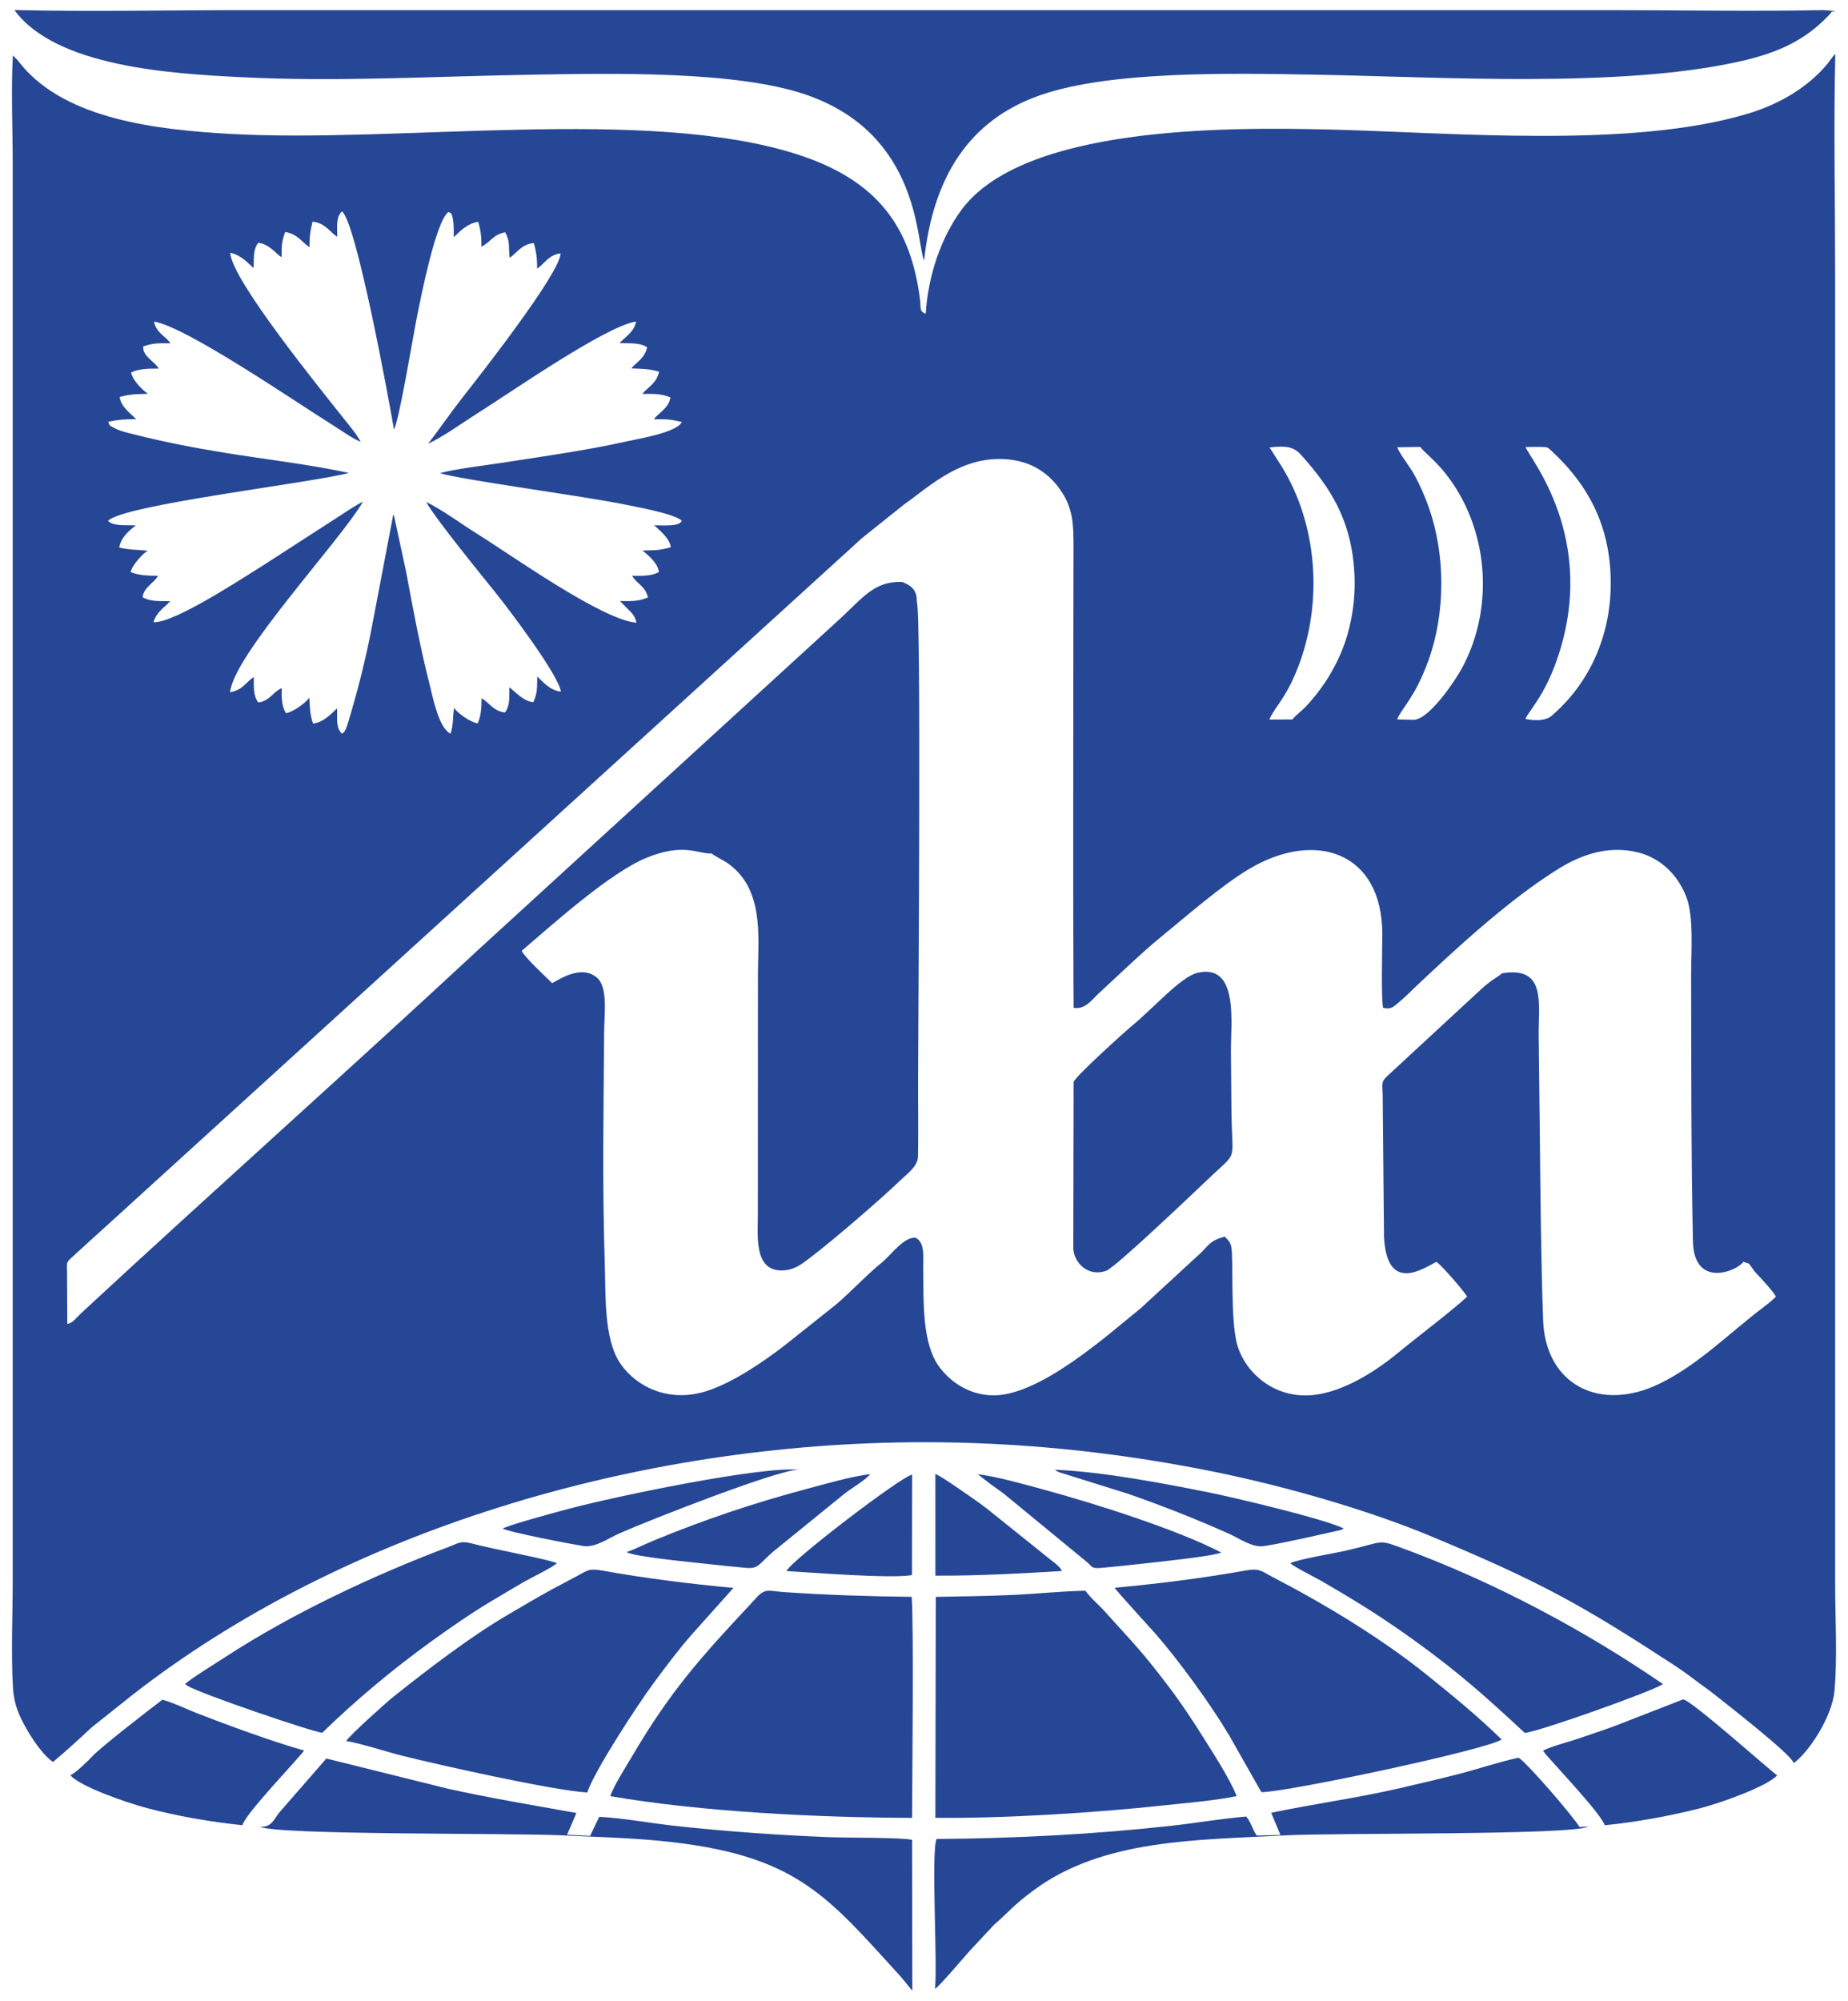 <svg xmlns="http://www.w3.org/2000/svg" width="295.673" height="320" viewBox="0 0 7823.02 8466.66" shape-rendering="geometricPrecision" text-rendering="geometricPrecision" image-rendering="optimizeQuality" fill-rule="evenodd" clip-rule="evenodd"><defs><style>.fil0{fill:#264796}</style></defs><g id="Слой_x0020_1"><path class="fil0" d="M54.54 234.62c-8.17 146.17-.71 311.15-.71 459.6v5991.42c0 147.76-7.62 312.79 1.25 458.42 4.36 71.82 27.83 120.86 59.3 175.7 27.06 47.21 73.52 113.47 110.22 136.25 52.66-43.98 108.26-94.75 162.54-145.42l171.92-137c887.88-693.18 2137.06-1070.02 3350.31-1070.56 404.17-.2 787.68 39.96 1166.8 112.47 328.42 62.78 700.51 168.37 981.71 285.54 470.32 196.01 639.94 292.21 1023.36 541.57 31.47 20.54 60.94 41.39 90.67 64.18 31.37 24.06 59.52 42.53 88.71 65.9 62.56 50.14 322.15 251.26 332.6 288.24 63.23-45.12 162.12-194.92 172.4-304.11 13.07-138.28 2.94-316.52 2.94-459.42V1158.41c0-307.99-6.69-622.66.66-929.61-15.09 13.65-22.65 29.09-36.04 44.82-82.89 97.39-199.85 166.88-333.27 207.18-497.22 149.85-1260.62 79.12-1782.89 67.05-435.75-10.17-1285.62-12.95-1546.73 340.05-86.32 116.79-141.09 276.81-151.54 439.31-27.62-7.69-20.05-26.26-23.75-56.53-37.85-306.29-176.44-507.27-520.43-617.6-635.75-203.8-1685.58-45.72-2403.46-86.66-303.91-17.33-688.9-60.26-880.47-291.36l-15.95-20.49-20.15-19.95zM6961 3615.01c85.06 31.77 145.13 96.89 177.53 180.28 32.61 84.08 20.26 231.78 20.41 329.31.82 374.1-.21 754.25 7.63 1128 4.2 202.16 187.76 125.77 213.51 86.91l24.24 8.19 23.96 33.4c22.65 24.32 80.27 84.82 89.41 106.26-24.39 23.29-32.29 29.04-57 47.85-141.27 107.16-272.17 240.58-435.05 319.95-251.69 122.79-483.28 5.41-493.19-267.93-9.7-266.73-11.22-536.85-14.21-804.67-1.58-133.37-3.32-266.58-4.63-399.46-1.36-134.9 34.25-296.57-155.53-264.25-30.27 26-37.13 18.71-110.05 87.56l-374.21 346.09c-29.84 27.1-21.02 36.28-20.53 83.19l5.5 599.09c13.07 248.22 176.87 125.03 222.17 105.13 27.39 19.65 123.89 132.96 129.61 147.45-56.96 53.91-224.14 180.83-293.46 238.3-71.06 58.82-217.27 163.89-359.78 177.84-165.11 16.13-285.89-96.44-319.43-211.34-31.15-106.61-15.03-368.54-25.87-416.88-5.23-22.84-13.6-26.61-26.95-42.34-58.32 14.79-66.6 33.45-97.79 65.32l-259.64 238.99c-129.83 103.68-432.16 379.4-634.85 367.24-105.47-6.35-176.53-66.55-216.34-120.01-74.71-100.61-65.95-278.5-68.33-414.55-.94-48.54 9.19-107.85-30.33-131.38-48.03-9.98-110.22 76.68-142.3 102.04-60.55 47.95-144.15 136.85-199.52 182.31l-216.9 172.44c-77.76 59.6-208.51 152.37-325.85 190.59-166.52 54.3-306.2-22.68-369.41-119.42-68.46-104.58-59.32-289.07-63.83-426.6-10.51-318.66-4.85-660.05-2.4-980.34.44-66.3 16.45-180.56-29.29-221.27-70.63-62.64-173.87 15.98-191.19 21.85-27.28-27.45-116.6-109.2-128.68-136.51 138.1-118.32 377.76-333.63 531.58-395.08 156.84-62.73 211.67-14.75 272.88-16.78l3.87 3.13 3.91 2.93 52.17 29.98c162.93 106.26 136.84 314.44 135.75 465.12l-.37 1016.16c.86 92.02-19.82 242.92 95.61 246.99 58.43 2.03 96.23-31.73 126.89-54.85 92.74-69.84 298.03-246.69 381.77-327.44 24.95-24.07 72.71-57.77 73.58-99.22 2.13-110.93 0-224 .37-335.23.82-271.65 14.11-1985.08-5.44-2012.23 1.75-49.19-22.27-69.34-61.91-84.57-119.15-4.72-168.54 69.68-264.93 157.58L2029.55 4014.61c-518.9 482.6-1148.34 1044.12-1688.42 1544.67-16.23 15.05-33.32 40.6-56.2 42.88l-1.09-220.81c-.44-36.74-4.62-37.53 17.54-57.93 57.34-52.86 110.32-100.26 167.78-152.58l3179.48-2893.38 178.45-142.7c104.12-72.32 251.37-219.93 461.18-188.06 93.71 14.39 155.68 64.62 196.25 120.46 57.99 80.21 60.07 145.88 59.95 254.28-.27 203.65-.92 407.1-.87 610.8.12 409.14-1.24 818.52.72 1227.61l.64 104.87c47.98 9.48 79.84-36.67 104.13-59.06 76.83-70.83 186.88-176.65 261.48-237.4 112.84-91.93 256.59-218.94 376.84-290.77 279.77-166.97 564.52-73.59 564.24 276.82 0 49.18-5.71 282.86 3.77 310.86 34.41 6.21 38 .5 78.19-33.9 20.64-17.73 36.98-34.99 57.01-53.86 175.41-165.68 401.77-374.54 608.97-502.2 98.35-60.55 223.32-105.97 361.41-60.2zm-5148.4-1737.3c64.91-30.28 146.71-89.79 210.79-130.1 137.33-86.3 542.92-369.08 669.41-386.95-8.17 42.4-43.34 64.24-70.29 90.54 43.07 3.33 84.07-3.18 116.86 18.36-8.77 45.18-45.64 63.93-67.04 89.3 52.93 2.13 70.35 1.58 117.67 13.65-10.07 50.28-49.22 66.71-70.84 94.55 45.26-.69 81.51-1.54 119.04 14.88-7.73 46.26-50.31 64.83-70.09 92.14 53.16-.7 71.56.49 118.34 11.55-22 44.98-183.95 71.09-229.97 81.4-173.71 39.07-353.25 63.59-530.5 91.24-77.32 12.1-192.44 24.71-263.82 43.98 92.13 28.53 615.61 98.01 782.73 132.71 44.44 9.28 209.43 38.17 241.94 68.99l-3.71 3.14c-7.41 22.43-95.3 15.23-113.59 15.57 20.47 20.85 64.14 51.68 70.3 92.97-50.1 14.04-64.31 12.46-120.45 14.04 20.21 15.39 68.51 54.95 69.26 91.58-33.43 17.67-73.07 15.59-112.99 15.19 24.08 38.72 55.92 42.74 67.36 91.98-40.35 15.93-66.21 16.08-118.49 15.03l38.5 38.86c16.28 15.79 25.15 27.16 31.69 52.71-144.25-9.97-533.38-288.22-675.39-376.47-70.58-43.77-140.99-97.88-215.44-134.66 40.08 72.52 244.13 321.84 297.71 388.73 47.22 58.68 260.78 339.71 273.04 413.81-44.98-2.67-79.5-44.32-100.3-63.87-1.26 45 1.96 69.13-16.67 108.75-43.12-3.38-77.88-46.12-101.45-62.85-.27 36.58 3.54 79.27-18.84 106.61-50.65-6.44-67.52-43.72-98.67-60.1-.93 41.5-1.75 72.22-16.23 105.93-34.47-4.67-93.71-50.34-100.09-66.27-6.97 44.32-1.52 65.32-14.86 109.99-50.59-23.32-75.27-154.96-88.12-205.19-40.01-156.9-70.78-320.24-100.08-479.42l-51.35-237.95-3.06-4.76c-29.94 157.59-60.54 318.15-90.93 476.79-26.03 135.74-59.68 268.97-99.86 401.94l-9.16 26.76c-8.27 16.86-6.14 12.5-17.15 22.13l-6.59-7.01-7.13-12.05c-10.95-27.15-5.82-60.26-6.98-88.26-21.89 19.71-56.35 59.17-102.09 64.23-12.42-37.47-13.41-64.86-15.36-109.34-19.17 24.62-65.57 58.27-98.51 65.67-18.9-27.3-19.6-67.86-18.63-106.52l-14.7 8.33c-28.53 19.52-42.25 47.21-84.35 52.62-21.84-27.64-19.32-69.54-18.89-107.21-34.79 20.74-42.64 52.61-100.42 64.23 12.91-156.95 467.38-642.52 562.13-806.06-28.25 12.45-77.27 46.26-105.79 64.47l-316.83 204.7c-68.66 41.98-376.22 246.18-463.89 240.22 13.46-45.22 47.26-61.99 70.52-88.79-42.53-.89-83.26 2.97-116.7-17.18 6.11-42.33 46.24-57.92 65.78-90.33-43.62.2-83.96-2.44-116.31-15.59 5.66-29.77 55.6-82.64 72.69-90.52-51.23-5.26-71.06-2.44-121-13.45 6.44-40.46 38.78-70.09 70.64-93.52-38.28-3.32-96.12 5.26-118-19.61 64.96-68.15 855.8-159.37 1019.76-202.6-164.78-35.89-355.25-57.63-525.04-85.28-130.6-20.99-257.91-45.86-385.27-77.92-28.76-7.2-59.58-13.85-84.79-27.99-22.76-12.61-15.35-5.82-23.69-25.57 47.38-9.47 65.56-10.02 118.44-11.07-20.92-20.84-64.8-51.27-70.29-93.66 50.14-12.8 64.69-11.37 119.68-13.49-23.91-17.13-61.59-52.37-71.65-89.64 29.51-15.93 74.82-17.67 117.06-16.83-18.62-33.6-66.75-48.84-65.56-93.81 41.77-14.74 69.15-13.85 115.55-13.5-20.25-30.48-58.31-41.15-69.85-91.78 135.15 20.7 600.51 340.74 764.59 443.04 35.18 21.89 71.65 49.69 110.27 65.82-13.94-28.75-49.72-71.28-69.92-96.65-96.11-121.35-479.04-592.18-481.82-703.36 46.07 9.43 75.26 44.27 98.57 64.58 2.34-39.02-3.7-77.88 20.03-106.96 49.78 7.54 69.44 42.72 98.41 61.09.86-48.34-.17-65.11 15.47-106.81 54.44 9.14 70.83 44.68 103.17 64.63-1.14-42.74 3.61-71.97 12.53-108.21 56.1 6.3 72.59 44.62 104.88 63.88-.75-34.99-6.59-85.61 19.88-107.31 60.33 46.75 197.29 789.19 220 923.1 21.29-34.5 82.12-401.84 97.15-476.24 19.06-94.4 79.22-400.45 132.6-444.08 8.76 4.02 16.44-1.39 21.61 43.43 2.45 21.19 1.36 42.19 1.64 63.23 22.21-21.04 55.31-58.31 103.56-65.17 10.35 34 14.33 64.97 13.72 105.43 43.46-23.29 47.98-50.93 100.59-61.3 22.26 40.65 12.8 61.14 19.16 108.6 30.93-23.13 52.12-58.87 101.94-62.89 10.19 34.35 14.48 67.26 13.94 107.86 28.59-17.53 50.75-60.21 99.6-64.08-3.32 83.68-331.41 503.05-415.22 609.7-50.26 63.89-96.86 132.18-145.5 195.57zm4102.11 15.09l97.87-1.6c12.24 19.61 58.48 52.37 104.28 109.6 183.39 229.06 210.67 561.22 77 817.03-34.16 65.27-145.3 228.07-209.55 228.07l-69.97-1.63c21.56-51.03 75.96-93.07 132.38-249.02 72.96-202.07 72.74-447.21 1.24-649.47-16.44-46.56-36.75-92.62-59.19-133.91-19.98-36.97-64.47-92.32-74.06-119.07zm-540.84.84c105.76-13.11 116.98 11.42 160.86 62.19 118.28 136.89 186.94 271.55 198.6 465.03 7.78 130.14-17.65 261.08-68.01 367.54-35.78 75.79-80.38 140.21-135.49 199.58-20.14 21.54-37.41 31.87-59.03 56.43l-97.36.45c25.11-58.67 77.1-93.91 131.84-249.61 95.45-271.4 68.22-599.19-94.27-844.18-11-16.63-27.61-44.97-37.14-57.43zm1084.41-1.88c20.1 0 41.66-.9 61.53-.56 31.16.56 30.22.16 47.48 16.14 163.75 151.44 251.2 328.13 251.42 560.82.12 216.75-86.31 420.8-250.92 561.37-23.8 20.29-70.03 21.58-110.33 12.55 15.85-35.43 78.86-95.8 131.79-245.79 181.87-516-117.9-861.65-130.97-904.53z"/><path class="fil0" d="M7771.12 46.55l-53.31-3.87c-271.23 6.15-628.46.19-902.25.19h-5786.5c-319.6 0-649.92 7.35-968.21-.54 175.67 241.27 666.58 269.12 953.77 284.01 411.68 21.19 825.97-3.48 1238.79-10.33 341.32-5.61 864.36-16.82 1159.28 84.93 484.98 167.41 465.05 624.74 499.24 701.98 37.85-356.68 192.39-595.17 490.26-699.7 298.95-104.73 818.39-93.31 1166.47-87.21 522.38 9.28 1286.81 58.12 1794.98-55.84 163.2-36.63 276.09-88.44 378.35-195.61 18.9-19.75 2.23-12.6 29.13-18.01zM2583.3 7600.75c381.94 66.06 877.86 90.88 1277.72 91.87l.16-26.01c.71-160.17 7.13-795.54-1.8-909.2-182.85-2.18-361.3-7.79-542.15-20.25-59.19-4.12-74.82-17.13-110.54 18.61l-32.34 35.34c-206.6 220.48-339.09 369.23-497.34 638.99-25.1 42.69-79.5 127.46-93.71 170.65zm1378.08-843.19l-1.75 934.76c285.13 3.58 679.22-21.19 968.86-52.71 95.35-10.42 216.4-20 306.69-39.21-30.77-75.05-92.68-170.64-135-238.15-48.95-78.17-98.83-153.96-152.69-224.89-117.84-154.96-144.68-178.04-261.38-307.93-18.24-20.4-23.63-26.41-45.14-46.91-16.45-15.53-33.87-34.09-46.45-51.07-100.74 1.89-208.45 13.55-311.21 18.07-108.14 4.66-213.73 5.95-321.93 8.04zm757.46-38.52c2.18 7.79 147.84 166.48 172.02 193.92 97.97 111.58 235.95 301.33 312.95 431.38l136.08 239.78c119.59-2.04 963.74-182.41 1016.78-223.31-101.45-99.17-215.37-191.98-320.25-276.26-186.56-149.8-426.87-296.12-650.29-411.62-47.54-24.62-52.93-37.87-114.79-26.8-178.56 32.11-367.9 55.64-552.5 72.91zm-3253.55 648.13c70.14 12.31 168.1 45.36 241.13 63.53 159.33 39.76 635.32 145.92 779.57 154.66 29.29-90.78 214.66-373.1 277.39-458.22 53.36-72.37 106.84-143.75 163.8-209.01l177.85-198.69c-181.07-16.38-374.6-40.7-551.96-72.62-60.66-11.01-64.58-1.88-111.03 22.89-36.7 19.7-66.05 34.74-101.77 54.1-65.95 35.68-132.6 75.64-193.59 111.33-156.94 91.82-340.4 232.63-483.23 346.64-33.33 26.71-181.44 160.47-198.16 185.39zm3603.86-3250.61c-69.43 15.99-190.76 153.62-274.46 221.87-31.2 25.56-245.64 219.43-249.78 240.43l-1.41 703.07c2.17 63.18 64.96 123.94 140.38 95 41.17-15.73 388.26-347.69 453.39-409.04 106.46-100.26 76.62-49.23 75.47-285.2-.38-78.32-1.25-156.64-1.96-234.97-.98-118.57 34.69-371.96-141.63-331.16z"/><path class="fil0" d="M3958.16 8416.09c18.3-9.98 121.11-132.18 149.37-163.5l100.91-107.8c67.09-57.78 72.86-75.74 168.15-146.32 294.06-217.8 695.01-211.54 1066.55-231.8 206.6-11.26 1213.19 0 1280.23-37.02l-36.98 1.29c-31.75-50.58-219.4-268.38-257.51-292.8-78.31 16.23-171.32 47.75-252.67 68.7-85.33 21.89-167.34 41.05-254.85 61.2-178.56 41.05-356.84 64.92-540.14 103.09l39.1 93.71-99.7 2.78c-18.57-24.08-24.78-57.83-45.15-80.46-101.77 8.19-211.44 27.35-315.45 38.86-327 36.24-665.22 53.81-995.54 55.94-23.31 61.6 4.79 519.38-6.32 634.13zm-2857.39-685.85c71.45 35.84 1064.75 26.06 1275.11 36.29 137.61 6.65 280.11 10.02 418.86 23.52 575.48 56.04 703.17 229.96 1015.91 571.69l24.88 30.03 26.52 32.56-.98-638.5c-41.82-10.67-279.62-8.63-344.53-11.21-220.49-8.74-445.88-24.47-664.24-48.7-100.52-11.16-220.16-33.1-315.56-37.62l-38.66 80.51-97.37-5.01 39.32-91.88c-185.91-33.4-361.64-62.19-544.22-102.69l-514.32-127.71-199.69 229.26c-23.09 28.44-31.09 62.19-81.03 59.46zm4361.21-1115.03c20.75 17.96 103.68 58.62 135.16 76.88 149.37 86.86 252.56 150.54 393.49 252.19 187.16 135.06 297.97 234.67 464.06 388.84 60.01-4.67 553.42-180.77 584.73-206.78-323.84-222.66-713.19-432.71-1110.87-577.84-97.2-35.49-70.47-23.48-228.93 12.85-50.64 11.67-206.06 37.18-237.64 53.86zM783.36 7126.19l10.94 8.19c56.14 33.6 528.32 194.62 569.81 198.19 141.37-137.24 295.64-266.83 464.01-388.39 77.54-55.93 168.16-118.87 256.59-171.38 42.86-25.47 86.04-51.57 132.87-78.53 30.88-17.76 118.44-59.9 140.11-79.06-27.82-14.94-265.46-58.97-345.24-79.96-64.42-16.88-59.79-9.38-116.91 12.26-319.71 120.41-662.28 282.61-940.87 463.93-36.92 24.02-145.72 91.37-171.31 114.75zm6009.82 597.8c134.39-13.55 274.28-38.96 400.56-71.08 89.53-22.68 285.78-92.76 329.67-140.26-15.68-7.3-365.66-320.74-398.55-321.29l-288.72 112.33c-49.39 18.41-98.18 33.85-149.15 51.76-40.19 14.1-123.07 35.19-155.03 52.76l13.07 17.38c53.8 61.79 233.66 252.09 248.15 298.4zM297.4 7511.95c41.77 48.59 238.24 116.29 323.25 138.88 127.31 33.85 270.36 59.06 405.52 72.91 11.05-47.95 246.08-290.66 260.84-316.07-129.93-36.48-321.78-106.67-451.98-157.39-45.68-17.77-102.26-45.47-147.3-57.63-57.12 42.79-257.67 197.9-296.5 239.14-16.61 17.72-74.11 74.75-93.83 80.16zm4872.87-941.91c-185.53-96.79-530.99-206.28-751.58-266.39-74.39-20.25-203.06-56.93-279.03-64.82l53.37 41.44c17.8 12.91 36.05 25.52 54.18 38.77l355.8 292.54c22.33 19.91 17.21 27.2 62.03 23.03 58.16-5.51 116.1-11.31 174.63-17.91 61.86-7.05 289.43-30.18 330.6-46.66zm-2517.65-1.89c33.38 19.76 271.89 42.19 332.17 48.94 58.48 6.6 116.7 12.56 174.69 17.82 50.81 4.57 52.55-15.53 111.52-67.1l306.64-249.17c29.78-22.43 82.98-53.65 106.56-80.16-71.99 6.36-207.58 45.86-278.2 64.68-221.63 59.16-425.51 128.45-634.67 214.32-40.3 16.48-81.3 37.47-118.71 50.67zm676.76 80.16c108.31 6.21 444.4 33.01 531.2 16.88l.6-424.77c-43.29 5.21-516.34 366.85-531.8 407.89zm630.25-379.7l.11 399.06c179.43.94 358.7-8.83 535.35-19.65-8.06-21.35-39.54-39.91-57.89-55.89l-260.51-208.91c-24.34-18.22-41.33-31.08-68.23-49.34-31.31-21.34-120.51-84.88-148.83-96.74v31.47zM2128 6468.34c21.46 14.34 294 66.76 340.45 73.9 51.79 8 106.46-32.46 150.46-52.01 127.1-56.68 692.12-278.05 764.43-270.51-156.23-16.43-766.17 109.89-966.08 162.7-55.48 14.74-249.18 66.16-289.26 85.92zm3561.17 0c-82.67-40.95-465.32-131.48-574.12-153.27-193.48-38.72-445.65-86.86-648.82-95.55 9.47 7.3.92 3.28 19.33 11.17l288.12 90.04c140.27 48.49 295.9 109.74 431.28 170.74 40.84 18.41 96.43 58.47 145.12 51.22 55.21-8.24 115.93-22.28 170.11-33.35l155.74-34.85 13.24-6.15z"/></g></svg>
